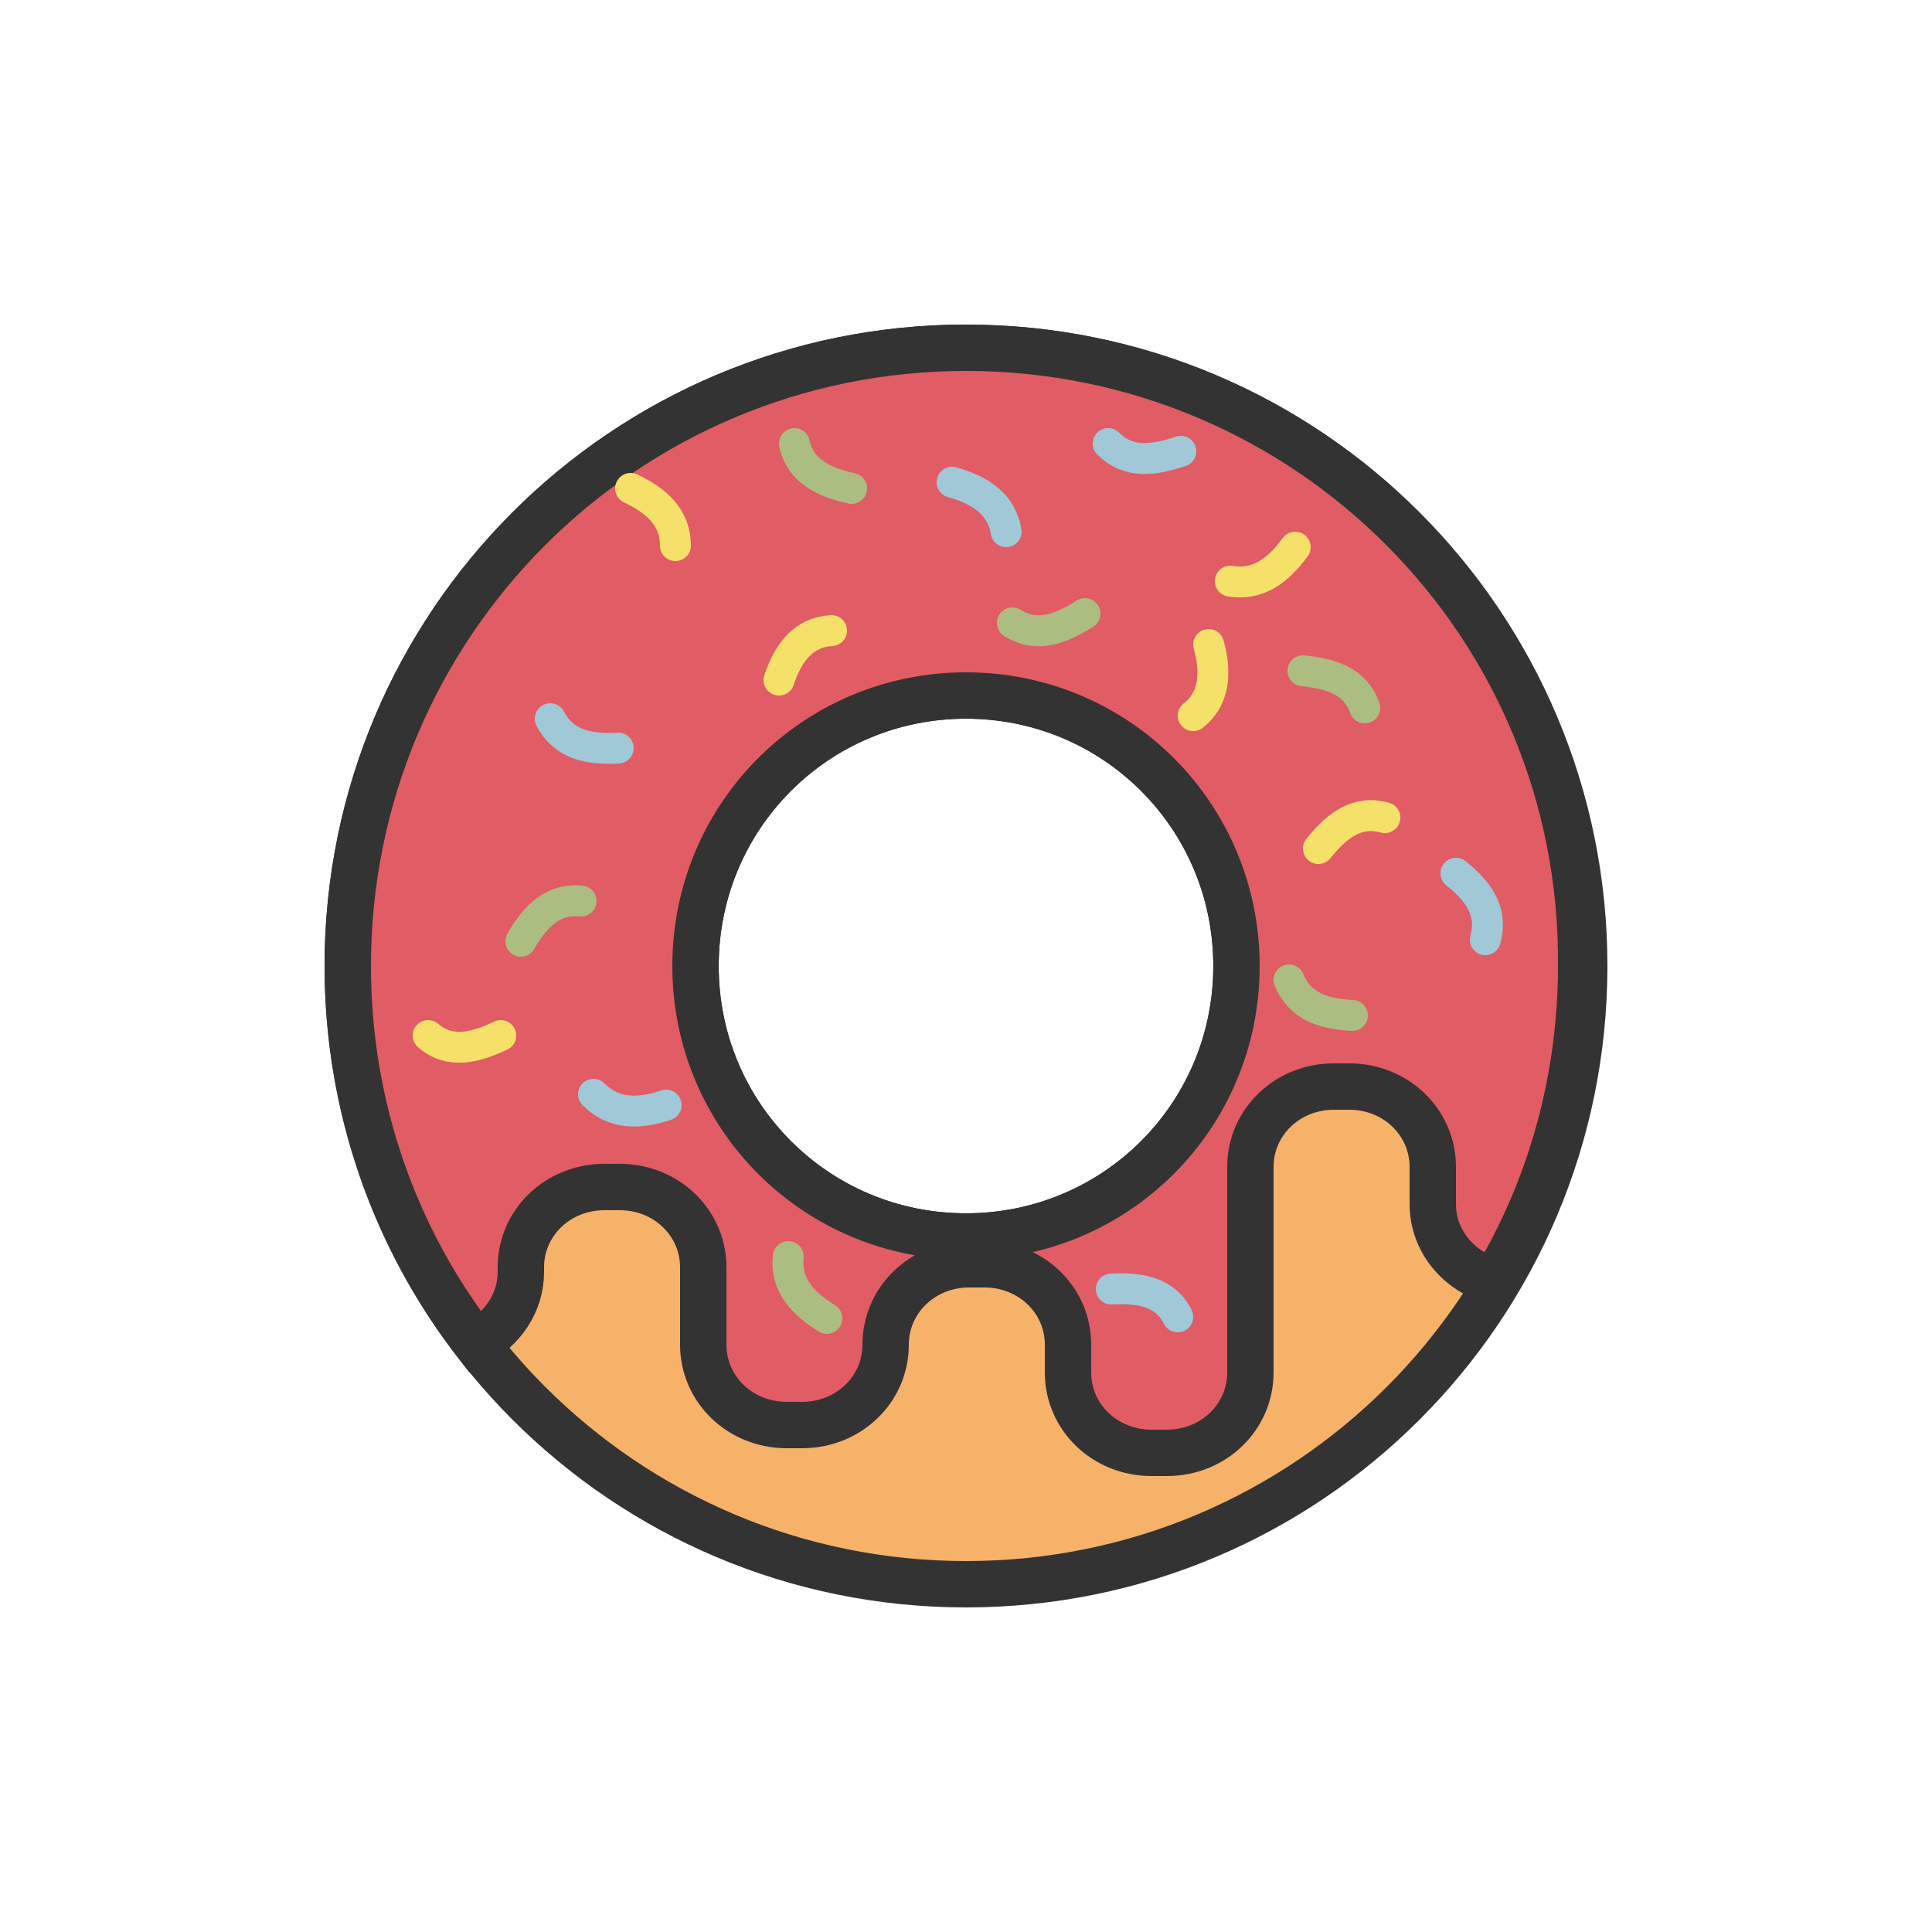 <?xml version="1.0" encoding="utf-8"?><svg xml:space="preserve" viewBox="0 0 100 100" y="0" x="0" xmlns="http://www.w3.org/2000/svg" id="Layer_1" version="1.1" width="200px" height="200px" xmlns:xlink="http://www.w3.org/1999/xlink" style="width:100%;height:100%;background-size:initial;background-repeat-y:initial;background-repeat-x:initial;background-position-y:initial;background-position-x:initial;background-origin:initial;background-image:initial;background-color:rgb(255, 255, 255);background-clip:initial;background-attachment:initial;animation-play-state:paused" ><g class="ldl-scale" style="transform-origin:50% 50%;transform:rotate(0deg) scale(0.8, 0.8);animation-play-state:paused" ><g style="animation-play-state:paused" ><path stroke-miterlimit="10" stroke-width="3" stroke="#333" fill="#f7b26a" stroke-linecap="round" d="M50 10c-22.1 0-40 17.9-40 40s17.9 40 40 40 40-17.9 40-40-17.9-40-40-40zm0 57.5c-9.7 0-17.5-7.8-17.5-17.5S40.3 32.5 50 32.5 67.5 40.3 67.5 50 59.7 67.5 50 67.5z" style="stroke:rgb(51, 51, 51);fill:rgb(247, 178, 106);animation-play-state:paused" ></path>
<path stroke-linecap="round" stroke="#333" fill="#e15c64" stroke-miterlimit="10" stroke-width="3" d="M50 10c-22.1 0-40 17.9-40 40 0 9.2 3.1 17.7 8.3 24.4 1.7-.9 2.9-2.6 2.9-4.6v-.3c0-2.9 2.4-5.2 5.4-5.2h1c3 0 5.4 2.3 5.4 5.2v5c0 2.9 2.4 5.2 5.4 5.2h1c3 0 5.4-2.3 5.4-5.2s2.4-5.2 5.4-5.2h1c3 0 5.4 2.3 5.4 5.2v1.8c0 2.9 2.4 5.2 5.4 5.2h1c3 0 5.4-2.3 5.4-5.2V63c0-2.9 2.4-5.2 5.4-5.2h1c3 0 5.4 2.3 5.4 5.2v2.4c0 2.4 1.7 4.4 4 5 3.6-6 5.6-13 5.6-20.4C90 27.9 72.1 10 50 10zm0 57.5c-9.7 0-17.5-7.8-17.5-17.5S40.3 32.5 50 32.5 67.5 40.3 67.5 50 59.7 67.5 50 67.5z" style="stroke:rgb(51, 51, 51);fill:rgb(225, 92, 100);animation-play-state:paused" ></path></g>
<path stroke-linecap="round" stroke-width="2" fill="none" stroke="#f5e169" stroke-miterlimit="10" d="M37.9 31.5c.6-1.8 1.6-3.1 3.4-3.2" style="stroke:rgb(245, 225, 105);animation-play-state:paused" ></path>
<path stroke-linecap="round" stroke-width="2" fill="none" stroke="#f5e169" stroke-miterlimit="10" d="M72.8 42.4c1.2-1.5 2.5-2.5 4.3-2" style="stroke:rgb(245, 225, 105);animation-play-state:paused" ></path>
<path stroke-linecap="round" stroke-width="2" fill="none" stroke="#f5e169" stroke-miterlimit="10" d="M28.3 19.1c1.7.8 2.9 1.9 2.9 3.7" style="stroke:rgb(245, 225, 105);animation-play-state:paused" ></path>
<path stroke-linecap="round" stroke-width="2" fill="none" stroke="#f5e169" stroke-miterlimit="10" d="M71.3 22.9c-1.1 1.5-2.4 2.5-4.2 2.2" style="stroke:rgb(245, 225, 105);animation-play-state:paused" ></path>
<path stroke-linecap="round" stroke-width="2" fill="none" stroke="#f5e169" stroke-miterlimit="10" d="M65.7 29.2c.5 1.8.4 3.5-1 4.6" style="stroke:rgb(245, 225, 105);animation-play-state:paused" ></path>
<path stroke-linecap="round" stroke-width="2" fill="none" stroke="#f5e169" stroke-miterlimit="10" d="M19.9 54.5c-1.7.8-3.3 1.2-4.7 0" style="stroke:rgb(245, 225, 105);animation-play-state:paused" ></path>
<path stroke-linecap="round" stroke="#acbd81" fill="none" stroke-miterlimit="10" stroke-width="2" d="M71.8 30.9c1.9.2 3.4.7 4 2.4" style="stroke:rgb(172, 189, 129);animation-play-state:paused" ></path>
<path stroke-linecap="round" stroke="#acbd81" fill="none" stroke-miterlimit="10" stroke-width="2" d="M21.2 48.4c.9-1.6 2.1-2.8 3.9-2.6" style="stroke:rgb(172, 189, 129);animation-play-state:paused" ></path>
<path stroke-linecap="round" stroke="#acbd81" fill="none" stroke-miterlimit="10" stroke-width="2" d="M75 53.2c-1.9-.1-3.4-.6-4.1-2.3" style="stroke:rgb(172, 189, 129);animation-play-state:paused" ></path>
<path stroke-linecap="round" stroke="#acbd81" fill="none" stroke-miterlimit="10" stroke-width="2" d="M57.7 27.2c-1.6 1-3.1 1.6-4.7.6" style="stroke:rgb(172, 189, 129);animation-play-state:paused" ></path>
<path stroke-linecap="round" stroke="#acbd81" fill="none" stroke-miterlimit="10" stroke-width="2" d="M41 72.8c-1.6-1-2.7-2.2-2.5-4" style="stroke:rgb(172, 189, 129);animation-play-state:paused" ></path>
<path stroke-linecap="round" stroke="#acbd81" fill="none" stroke-miterlimit="10" stroke-width="2" d="M42.6 19.1c-1.8-.4-3.3-1.1-3.7-2.9" style="stroke:rgb(172, 189, 129);animation-play-state:paused" ></path>
<path stroke-miterlimit="10" stroke-width="2" stroke="#a0c8d7" fill="none" stroke-linecap="round" d="M30.6 59c-1.8.6-3.4.6-4.7-.7" style="stroke:rgb(160, 200, 215);animation-play-state:paused" ></path>
<path stroke-miterlimit="10" stroke-width="2" stroke="#a0c8d7" fill="none" stroke-linecap="round" d="M49.1 18.7c1.8.5 3.2 1.4 3.5 3.2" style="stroke:rgb(160, 200, 215);animation-play-state:paused" ></path>
<path stroke-miterlimit="10" stroke-width="2" stroke="#a0c8d7" fill="none" stroke-linecap="round" d="M81.7 44c1.5 1.2 2.4 2.5 1.9 4.3" style="stroke:rgb(160, 200, 215);animation-play-state:paused" ></path>
<path stroke-miterlimit="10" stroke-width="2" stroke="#a0c8d7" fill="none" stroke-linecap="round" d="M63.9 16.7c-1.8.6-3.4.8-4.7-.5" style="stroke:rgb(160, 200, 215);animation-play-state:paused" ></path>
<path stroke-miterlimit="10" stroke-width="2" stroke="#a0c8d7" fill="none" stroke-linecap="round" d="M27.5 35.9c-1.9.1-3.5-.2-4.4-1.9" style="stroke:rgb(160, 200, 215);animation-play-state:paused" ></path>
<path stroke-miterlimit="10" stroke-width="2" stroke="#a0c8d7" fill="none" stroke-linecap="round" d="M59.4 70.9c1.9-.1 3.5.2 4.3 1.8" style="stroke:rgb(160, 200, 215);animation-play-state:paused" ></path>
</g><!-- generated by https://loading.io/ --></svg>